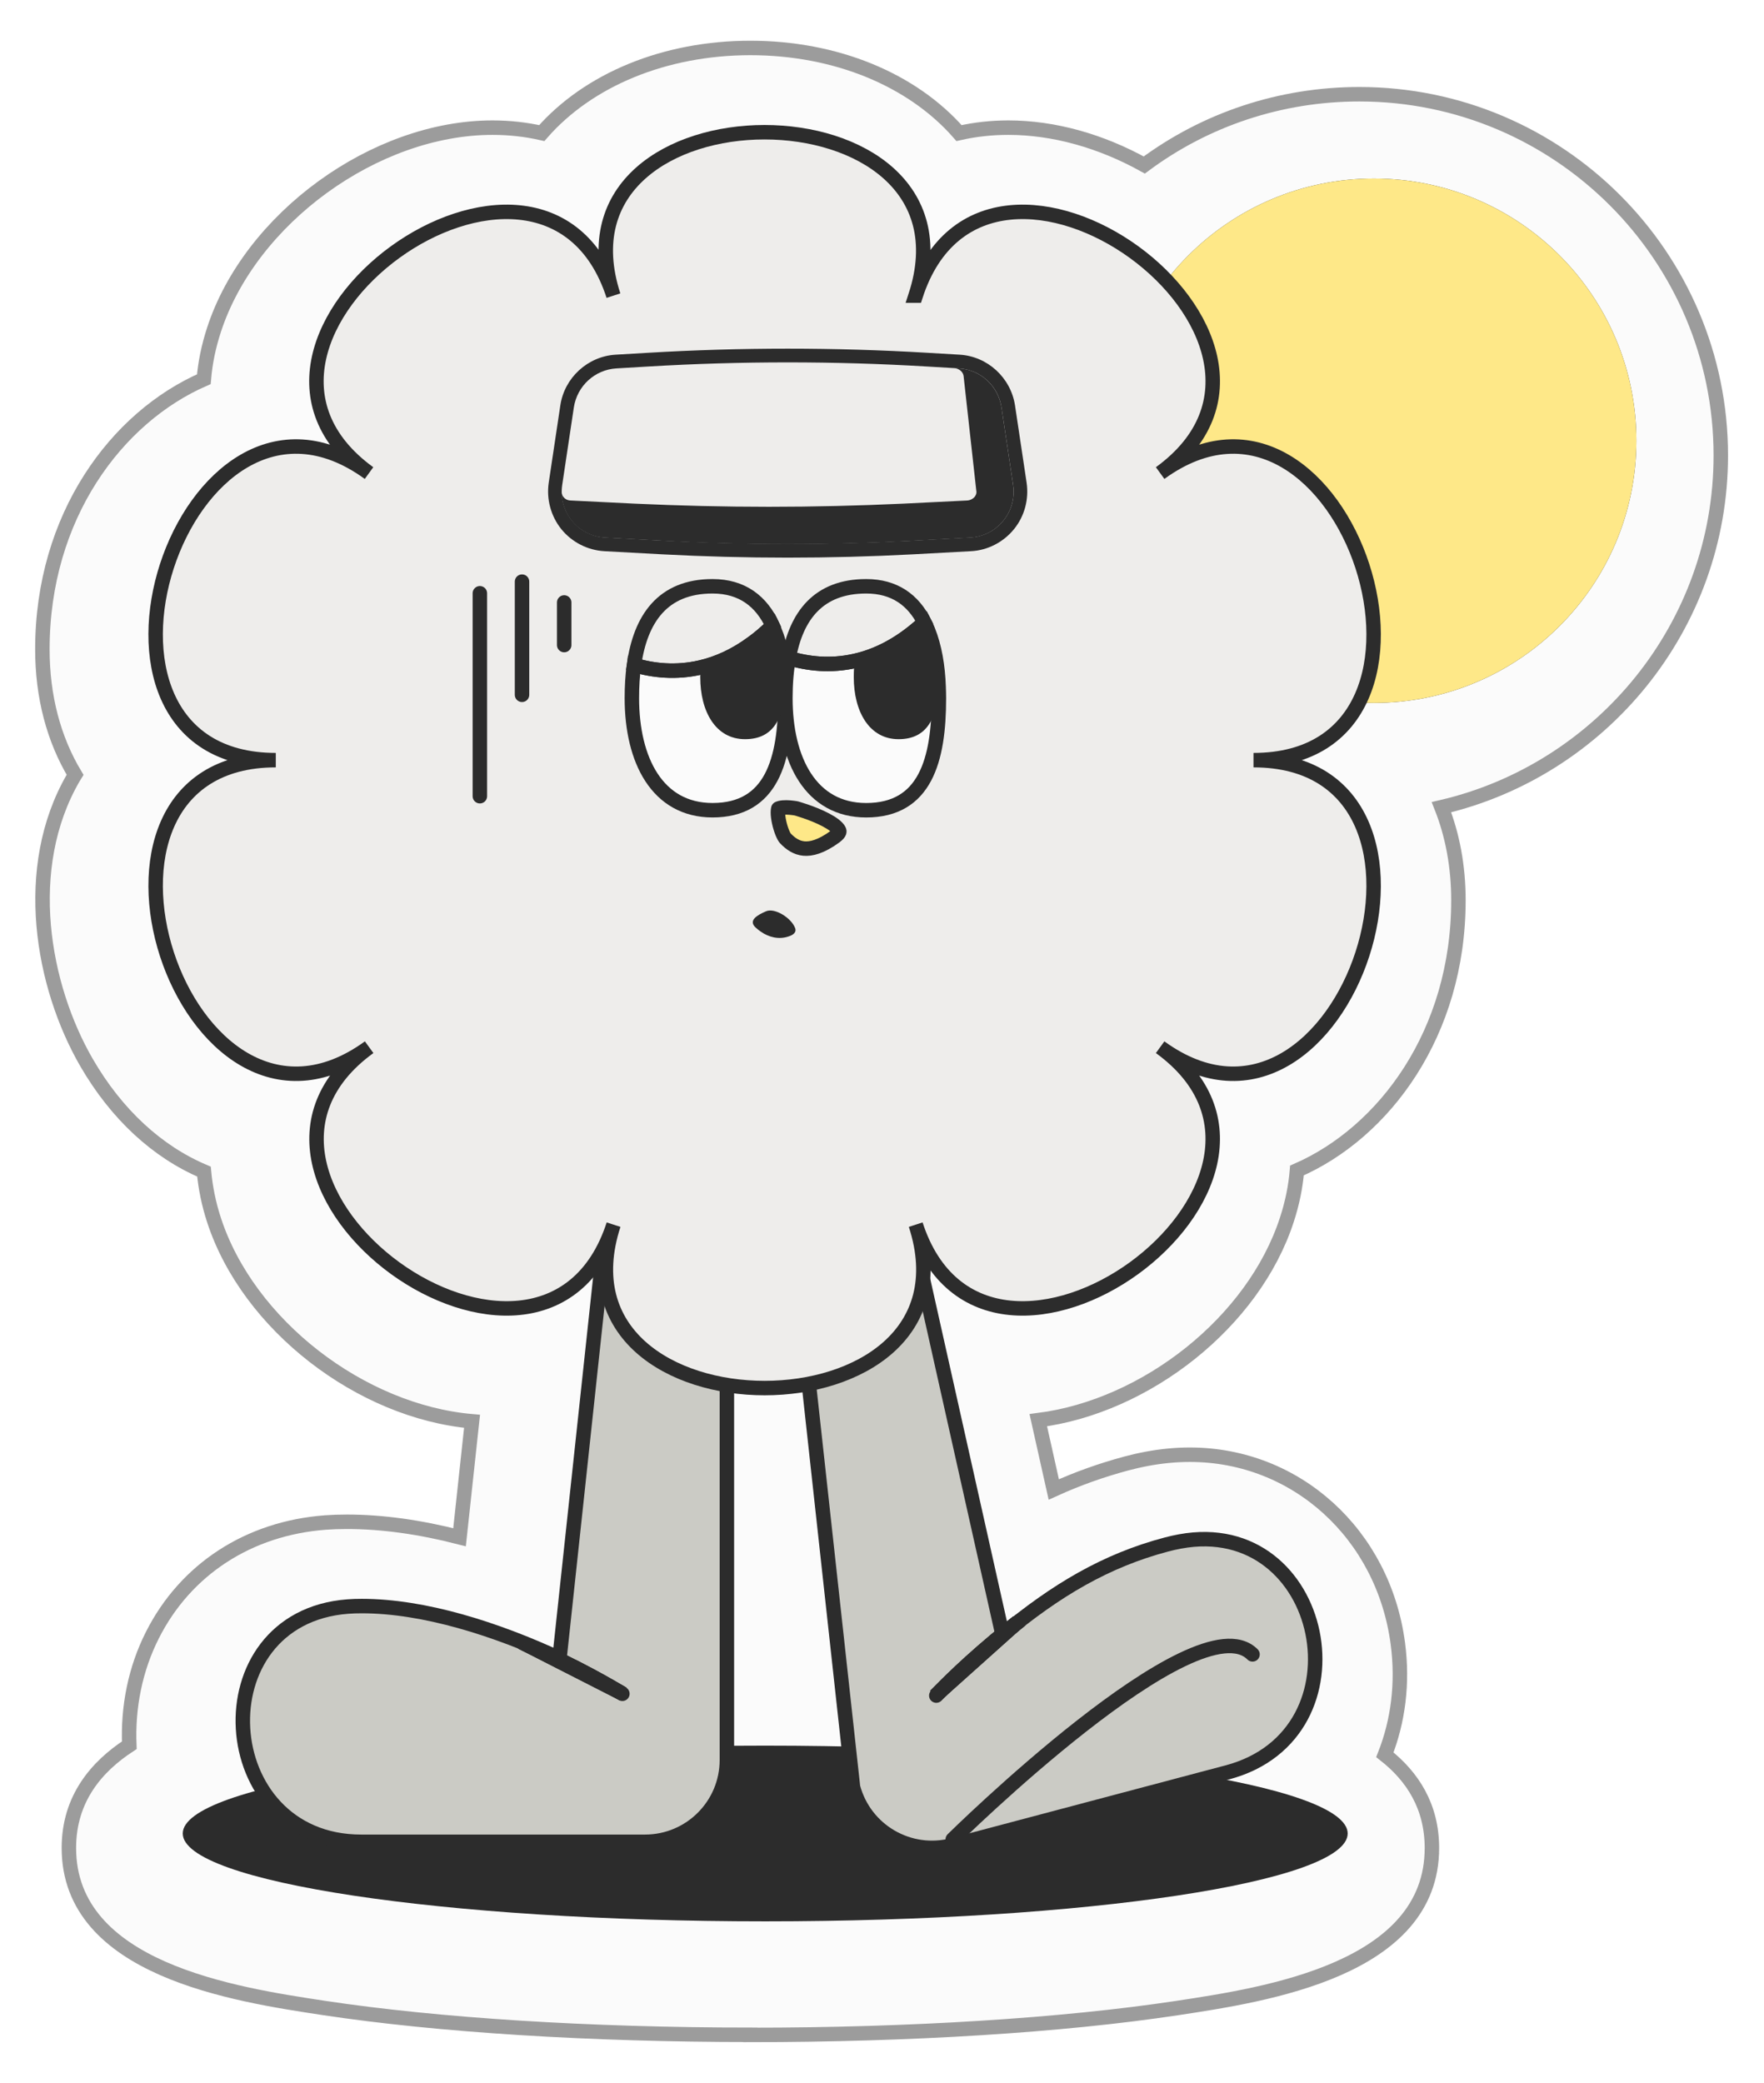 <svg width="122" height="144" viewBox="0 0 122 144" fill="none" xmlns="http://www.w3.org/2000/svg">
<g filter="url(#filter0_d_40000173_3689)">
<path d="M52.898 139.676C41.809 139.676 31.326 139.017 23.388 137.819C17.231 136.887 5.764 135.159 5.764 126.758C5.764 123.354 7.682 121.129 9.943 119.658C9.832 117.023 10.354 114.38 11.544 112.036C13.839 107.494 18.207 104.653 23.508 104.26C23.97 104.226 24.467 104.209 24.998 104.209C27.413 104.209 30.016 104.568 32.782 105.278L33.647 97.262C25.966 96.595 18.164 90.607 15.8 83.344C15.432 82.224 15.21 81.103 15.107 79.999C11.887 78.639 9.061 76.047 6.98 72.454C3.923 67.159 2.45 59.024 6.064 52.779C6.106 52.702 6.149 52.633 6.192 52.565C4.71 50.101 3.931 47.15 3.931 43.891C3.931 34.695 9.069 27.843 15.098 25.216C15.192 24.087 15.424 22.949 15.8 21.803C18.31 14.095 26.942 7.825 35.06 7.825C36.242 7.825 37.381 7.953 38.469 8.201C41.706 4.497 46.998 2.316 52.898 2.316C58.799 2.316 64.091 4.497 67.328 8.201C68.416 7.953 69.555 7.825 70.737 7.825C73.888 7.825 77.151 8.749 80.14 10.408C84.387 7.252 89.56 5.515 95.015 5.515C108.803 5.515 120.012 16.713 120.012 30.486C120.012 42.308 111.748 52.231 100.693 54.806C101.455 56.731 101.866 58.895 101.866 61.239C101.866 70.435 96.728 77.296 90.699 79.922C90.605 81.052 90.373 82.189 89.997 83.336C87.701 90.393 80.277 96.236 72.809 97.185L73.88 101.976C75.515 101.232 77.177 100.641 78.898 100.179C79.318 100.068 79.78 99.957 80.328 99.854C81.339 99.666 82.323 99.572 83.291 99.572C90.639 99.572 96.685 105.064 97.678 112.635C98.038 115.372 97.695 117.99 96.779 120.317C98.706 121.831 100.033 123.901 100.033 126.767C100.033 135.167 88.566 136.895 82.409 137.828C74.471 139.026 63.989 139.684 52.898 139.684V139.676Z" fill="#FBFBFB"/>
<path d="M52.898 139.676C41.809 139.676 31.326 139.017 23.388 137.819C17.231 136.887 5.764 135.159 5.764 126.758C5.764 123.354 7.682 121.129 9.943 119.658C9.832 117.023 10.354 114.38 11.544 112.036C13.839 107.494 18.207 104.653 23.508 104.26C23.97 104.226 24.467 104.209 24.998 104.209C27.413 104.209 30.016 104.568 32.782 105.278L33.647 97.262C25.966 96.595 18.164 90.607 15.8 83.344C15.432 82.224 15.21 81.103 15.107 79.999C11.887 78.639 9.061 76.047 6.98 72.454C3.923 67.159 2.45 59.024 6.064 52.779C6.106 52.702 6.149 52.633 6.192 52.565C4.71 50.101 3.931 47.15 3.931 43.891C3.931 34.695 9.069 27.843 15.098 25.216C15.192 24.087 15.424 22.949 15.8 21.803C18.31 14.095 26.942 7.825 35.06 7.825C36.242 7.825 37.381 7.953 38.469 8.201C41.706 4.497 46.998 2.316 52.898 2.316C58.799 2.316 64.091 4.497 67.328 8.201C68.416 7.953 69.555 7.825 70.737 7.825C73.888 7.825 77.151 8.749 80.14 10.408C84.387 7.252 89.56 5.515 95.015 5.515C108.803 5.515 120.012 16.713 120.012 30.486C120.012 42.308 111.748 52.231 100.693 54.806C101.455 56.731 101.866 58.895 101.866 61.239C101.866 70.435 96.728 77.296 90.699 79.922C90.605 81.052 90.373 82.189 89.997 83.336C87.701 90.393 80.277 96.236 72.809 97.185L73.88 101.976C75.515 101.232 77.177 100.641 78.898 100.179C79.318 100.068 79.78 99.957 80.328 99.854C81.339 99.666 82.323 99.572 83.291 99.572C90.639 99.572 96.685 105.064 97.678 112.635C98.038 115.372 97.695 117.99 96.779 120.317C98.706 121.831 100.033 123.901 100.033 126.767C100.033 135.167 88.566 136.895 82.409 137.828C74.471 139.026 63.989 139.684 52.898 139.684V139.676Z" stroke="#9C9C9C" stroke-miterlimit="10"/>
</g>
<path d="M95.025 48.597C105.047 48.597 113.172 40.482 113.172 30.471C113.172 20.459 105.047 12.343 95.025 12.343C85.003 12.343 76.879 20.459 76.879 30.471C76.879 40.482 85.003 48.597 95.025 48.597Z" fill="#2C2C2C"/>
<path d="M95.025 48.597C105.047 48.597 113.172 40.482 113.172 30.471C113.172 20.459 105.047 12.343 95.025 12.343C85.003 12.343 76.879 20.459 76.879 30.471C76.879 40.482 85.003 48.597 95.025 48.597Z" fill="#FEE888"/>
<path d="M52.923 132.833C75.171 132.833 93.207 130.113 93.207 126.759C93.207 123.405 75.171 120.685 52.923 120.685C30.675 120.685 12.639 123.405 12.639 126.759C12.639 130.113 30.675 132.833 52.923 132.833Z" fill="#2C2C2C"/>
<path d="M50.272 64.628V121.678C50.272 124.8 47.737 127.333 44.611 127.333H24.974C14.689 127.333 13.79 111.849 24.05 111.07C24.366 111.045 24.692 111.036 25.026 111.036C29.333 111.036 34.3 112.619 38.694 114.655L44.063 64.636H50.272V64.628Z" fill="#CBCBC5" stroke="#2C2C2C" stroke-miterlimit="10"/>
<path d="M43.045 117.1C42.12 116.569 40.074 115.303 36.152 113.592L43.045 117.1Z" fill="#CBCBC5"/>
<path d="M43.045 117.1C42.12 116.569 40.074 115.303 36.152 113.592" stroke="#2C2C2C" stroke-miterlimit="10" stroke-linecap="round"/>
<path d="M52.907 68.013L58.995 123.549C59.8 126.569 62.892 128.365 65.915 127.561L84.892 122.531C94.835 119.896 91.726 104.704 81.612 106.569C81.295 106.628 80.978 106.697 80.662 106.782C76.5 107.886 73.057 109.913 69.332 113.01L58.901 66.422L52.898 68.013H52.907Z" fill="#CBCBC5" stroke="#2C2C2C" stroke-miterlimit="10"/>
<path d="M64.754 117.225C65.508 116.472 67.169 114.727 70.518 112.066L64.754 117.225Z" fill="#CBCBC5"/>
<path d="M64.754 117.225C65.508 116.472 67.169 114.727 70.518 112.066" stroke="#2C2C2C" stroke-miterlimit="10" stroke-linecap="round"/>
<path d="M65.893 127.165C65.893 127.165 82.772 110.509 86.626 114.376" stroke="#2C2C2C" stroke-miterlimit="10" stroke-linecap="round"/>
<path d="M63.322 20.439C68.221 5.375 37.529 5.375 42.427 20.439C37.529 5.375 12.694 23.39 25.522 32.706C12.702 23.39 3.214 52.553 19.074 52.553C3.214 52.553 12.702 81.715 25.531 72.399C12.702 81.715 37.529 99.731 42.435 84.666C37.537 99.731 68.23 99.731 63.331 84.666C68.23 99.731 93.064 81.715 80.236 72.399C93.064 81.715 102.553 52.553 86.693 52.553C102.553 52.553 93.064 23.39 80.236 32.706C93.064 23.39 68.238 5.375 63.331 20.439H63.322Z" fill="#EEEDEB"/>
<path d="M63.322 20.439C68.221 5.375 37.529 5.375 42.427 20.439C37.529 5.375 12.694 23.39 25.522 32.706C12.702 23.39 3.214 52.553 19.074 52.553C3.214 52.553 12.702 81.715 25.531 72.399C12.702 81.715 37.529 99.731 42.435 84.666C37.537 99.731 68.23 99.731 63.331 84.666C68.23 99.731 93.064 81.715 80.236 72.399C93.064 81.715 102.553 52.553 86.693 52.553C102.553 52.553 93.064 23.39 80.236 32.706C93.064 23.39 68.238 5.375 63.331 20.439H63.322Z" fill="#EEEDEB" stroke="#2C2C2C" stroke-miterlimit="10"/>
<path d="M43.068 117.099L36.285 113.643C40.139 115.336 42.151 116.577 43.068 117.099Z" fill="white" stroke="#2C2C2C" stroke-miterlimit="10"/>
<path d="M43.068 117.099L36.285 113.643C40.139 115.336 42.151 116.577 43.068 117.099Z" fill="white" stroke="#2C2C2C" stroke-miterlimit="10" stroke-linecap="round"/>
<path d="M70.391 112.133L64.687 117.24C65.398 116.53 66.897 114.956 69.843 112.57C70.022 112.424 70.202 112.279 70.391 112.133Z" fill="white" stroke="#2C2C2C" stroke-miterlimit="10"/>
<path d="M70.391 112.133L64.687 117.24C65.398 116.53 66.897 114.956 69.843 112.57C70.022 112.424 70.202 112.279 70.391 112.133Z" fill="white" stroke="#2C2C2C" stroke-miterlimit="10" stroke-linecap="round"/>
<path d="M54.4 55.821C54.564 55.824 54.722 55.839 54.84 55.855C54.898 55.862 54.946 55.869 54.977 55.874C54.993 55.877 55.005 55.88 55.013 55.881C55.016 55.882 55.019 55.882 55.02 55.882H55.022L55.093 55.896C55.119 55.903 55.149 55.912 55.184 55.922C55.311 55.96 55.492 56.017 55.702 56.089C56.127 56.235 56.659 56.441 57.121 56.686C57.352 56.808 57.556 56.934 57.717 57.062C57.881 57.192 57.975 57.303 58.02 57.388C58.057 57.459 58.053 57.495 58.043 57.526C58.027 57.573 57.967 57.682 57.757 57.837C56.788 58.546 56.09 58.712 55.588 58.663C55.089 58.614 54.681 58.344 54.31 57.952C54.271 57.909 54.192 57.783 54.102 57.563C54.019 57.355 53.941 57.104 53.886 56.851C53.83 56.595 53.799 56.354 53.8 56.162C53.801 55.944 53.841 55.889 53.826 55.908C53.815 55.923 53.834 55.89 53.961 55.859C54.079 55.831 54.233 55.819 54.4 55.821Z" fill="#FEE888" stroke="#2C2C2C"/>
<path d="M54.318 48.27C54.318 52.552 53.365 56.015 49.28 56.015C45.46 56.015 43.701 52.552 43.701 48.27C43.701 47.468 43.744 46.693 43.847 45.969C45.169 46.366 46.748 46.538 48.456 46.142C49.615 45.874 50.842 45.34 52.078 44.418C52.507 44.108 52.936 43.738 53.374 43.316L53.434 43.255C53.486 43.359 53.529 43.462 53.563 43.574C53.786 44.108 53.958 44.703 54.078 45.34C54.198 46.021 54.275 46.736 54.301 47.486V47.503C54.309 47.753 54.318 48.011 54.318 48.27Z" fill="#FBFBFB" stroke="#2C2C2C" stroke-miterlimit="10"/>
<path d="M64.935 48.27C64.935 52.552 63.991 56.016 59.906 56.016C56.078 56.016 54.318 52.552 54.318 48.27C54.318 47.288 54.387 46.357 54.55 45.495C55.863 45.892 57.425 46.073 59.116 45.694C60.609 45.366 62.206 44.591 63.811 43.135C63.854 43.1 63.888 43.057 63.931 43.023C64.025 43.204 64.111 43.393 64.189 43.591C64.635 44.703 64.867 46.038 64.918 47.494V47.52C64.927 47.77 64.935 48.02 64.935 48.27Z" fill="#FBFBFB" stroke="#2C2C2C" stroke-miterlimit="10"/>
<path d="M53.434 43.255L53.374 43.316C52.936 43.738 52.507 44.108 52.078 44.418C50.842 45.34 49.614 45.874 48.456 46.142C46.748 46.538 45.169 46.366 43.847 45.969C44.293 42.816 45.804 40.533 49.28 40.533C51.348 40.533 52.67 41.592 53.434 43.255Z" stroke="#2C2C2C" stroke-miterlimit="10"/>
<path d="M54.318 46.814C54.318 47.046 54.309 47.27 54.301 47.486V47.503C54.198 49.545 53.571 51.104 51.528 51.104C49.486 51.104 48.43 49.183 48.43 46.814C48.43 46.581 48.438 46.357 48.456 46.142C49.614 45.874 50.842 45.34 52.078 44.419C52.507 44.108 52.936 43.738 53.374 43.316C53.442 43.393 53.511 43.479 53.563 43.574C53.897 44.057 54.103 44.677 54.215 45.392C54.283 45.84 54.318 46.314 54.318 46.814Z" fill="#2C2C2C"/>
<path d="M64.935 46.814C64.935 47.046 64.927 47.27 64.918 47.494V47.52C64.807 49.554 64.18 51.104 62.146 51.104C60.112 51.104 59.047 49.183 59.047 46.814C59.047 46.426 59.065 46.047 59.116 45.694C60.609 45.366 62.206 44.591 63.811 43.135C63.957 43.264 64.086 43.419 64.189 43.591C64.721 44.375 64.935 45.53 64.935 46.814Z" fill="#2C2C2C"/>
<path d="M63.931 43.023C63.931 43.023 63.854 43.1 63.811 43.135C62.206 44.591 60.61 45.366 59.116 45.694C57.425 46.073 55.863 45.892 54.55 45.495C55.065 42.592 56.593 40.533 59.906 40.533C61.871 40.533 63.159 41.489 63.931 43.023Z" stroke="#2C2C2C" stroke-miterlimit="10" stroke-linecap="round"/>
<path d="M54.55 45.495C54.387 45.444 54.232 45.392 54.078 45.349" stroke="#2C2C2C" stroke-miterlimit="10" stroke-linecap="round"/>
<path d="M52.624 64.412C53.172 64.801 53.861 64.962 54.502 64.753C54.842 64.649 55.106 64.469 54.993 64.166C54.729 63.455 53.577 62.745 52.983 63.001C52.388 63.257 51.709 63.635 52.275 64.138C52.388 64.242 52.511 64.337 52.634 64.422L52.624 64.412Z" fill="#2C2C2C"/>
<path d="M54.476 25.053C57.675 25.053 60.884 25.147 64.083 25.337L66.32 25.47C67.811 25.555 69.047 26.682 69.264 28.169L70.067 33.513C70.35 35.37 68.972 37.065 67.103 37.16L63.073 37.378C60.214 37.529 57.345 37.605 54.476 37.605C51.607 37.605 48.747 37.529 45.878 37.378L41.849 37.16C39.98 37.065 38.602 35.37 38.885 33.513L39.687 28.169C39.914 26.682 41.141 25.555 42.632 25.47L44.868 25.337C48.068 25.147 51.277 25.053 54.476 25.053ZM54.476 24.105C51.267 24.105 48.011 24.2 44.812 24.39L42.575 24.522C40.65 24.636 39.036 26.114 38.753 28.027L37.951 33.37C37.781 34.517 38.102 35.692 38.828 36.592C39.565 37.492 40.641 38.041 41.801 38.107L45.831 38.325C48.7 38.477 51.607 38.553 54.476 38.553C57.345 38.553 60.252 38.477 63.121 38.325L67.15 38.107C68.302 38.05 69.387 37.492 70.123 36.592C70.859 35.692 71.171 34.517 71.001 33.37L70.199 28.027C69.906 26.114 68.302 24.636 66.377 24.522L64.14 24.39C60.941 24.2 57.685 24.105 54.476 24.105Z" fill="#2C2C2C"/>
<path d="M66.32 25.47C67.811 25.555 69.038 26.682 69.265 28.169L70.067 33.522C70.35 35.379 68.963 37.075 67.094 37.169L63.055 37.387C57.336 37.7 51.598 37.7 45.869 37.387L41.839 37.169C40.122 37.084 38.838 35.663 38.838 34.005C38.838 34.166 38.914 34.299 38.98 34.375C39.065 34.479 39.216 34.593 39.47 34.602L43.897 34.82C46.973 34.962 50.097 35.038 53.183 35.038C56.269 35.038 59.393 34.962 62.47 34.82L66.896 34.602C67.141 34.583 67.292 34.469 67.387 34.375C67.472 34.28 67.566 34.119 67.519 33.901L66.641 25.981C66.594 25.697 66.33 25.479 66.018 25.46H66.311L66.32 25.47Z" fill="#2C2C2C"/>
<path d="M33.188 41.016V55.046" stroke="#2C2C2C" stroke-miterlimit="10" stroke-linecap="round"/>
<path d="M36.104 40.211V48.036" stroke="#2C2C2C" stroke-miterlimit="10" stroke-linecap="round"/>
<path d="M39.02 41.651V44.597" stroke="#2C2C2C" stroke-miterlimit="10" stroke-linecap="round"/>
<defs>
<filter id="filter0_d_40000173_3689" x="0.431" y="0.816" width="121.081" height="142.368" filterUnits="userSpaceOnUse" color-interpolation-filters="sRGB">
<feFlood flood-opacity="0" result="BackgroundImageFix"/>
<feColorMatrix in="SourceAlpha" type="matrix" values="0 0 0 0 0 0 0 0 0 0 0 0 0 0 0 0 0 0 127 0" result="hardAlpha"/>
<feOffset dx="-1" dy="1"/>
<feGaussianBlur stdDeviation="1"/>
<feComposite in2="hardAlpha" operator="out"/>
<feColorMatrix type="matrix" values="0 0 0 0 0 0 0 0 0 0 0 0 0 0 0 0 0 0 0.25 0"/>
<feBlend mode="normal" in2="BackgroundImageFix" result="effect1_dropShadow_40000173_3689"/>
<feBlend mode="normal" in="SourceGraphic" in2="effect1_dropShadow_40000173_3689" result="shape"/>
</filter>
</defs>
</svg>
